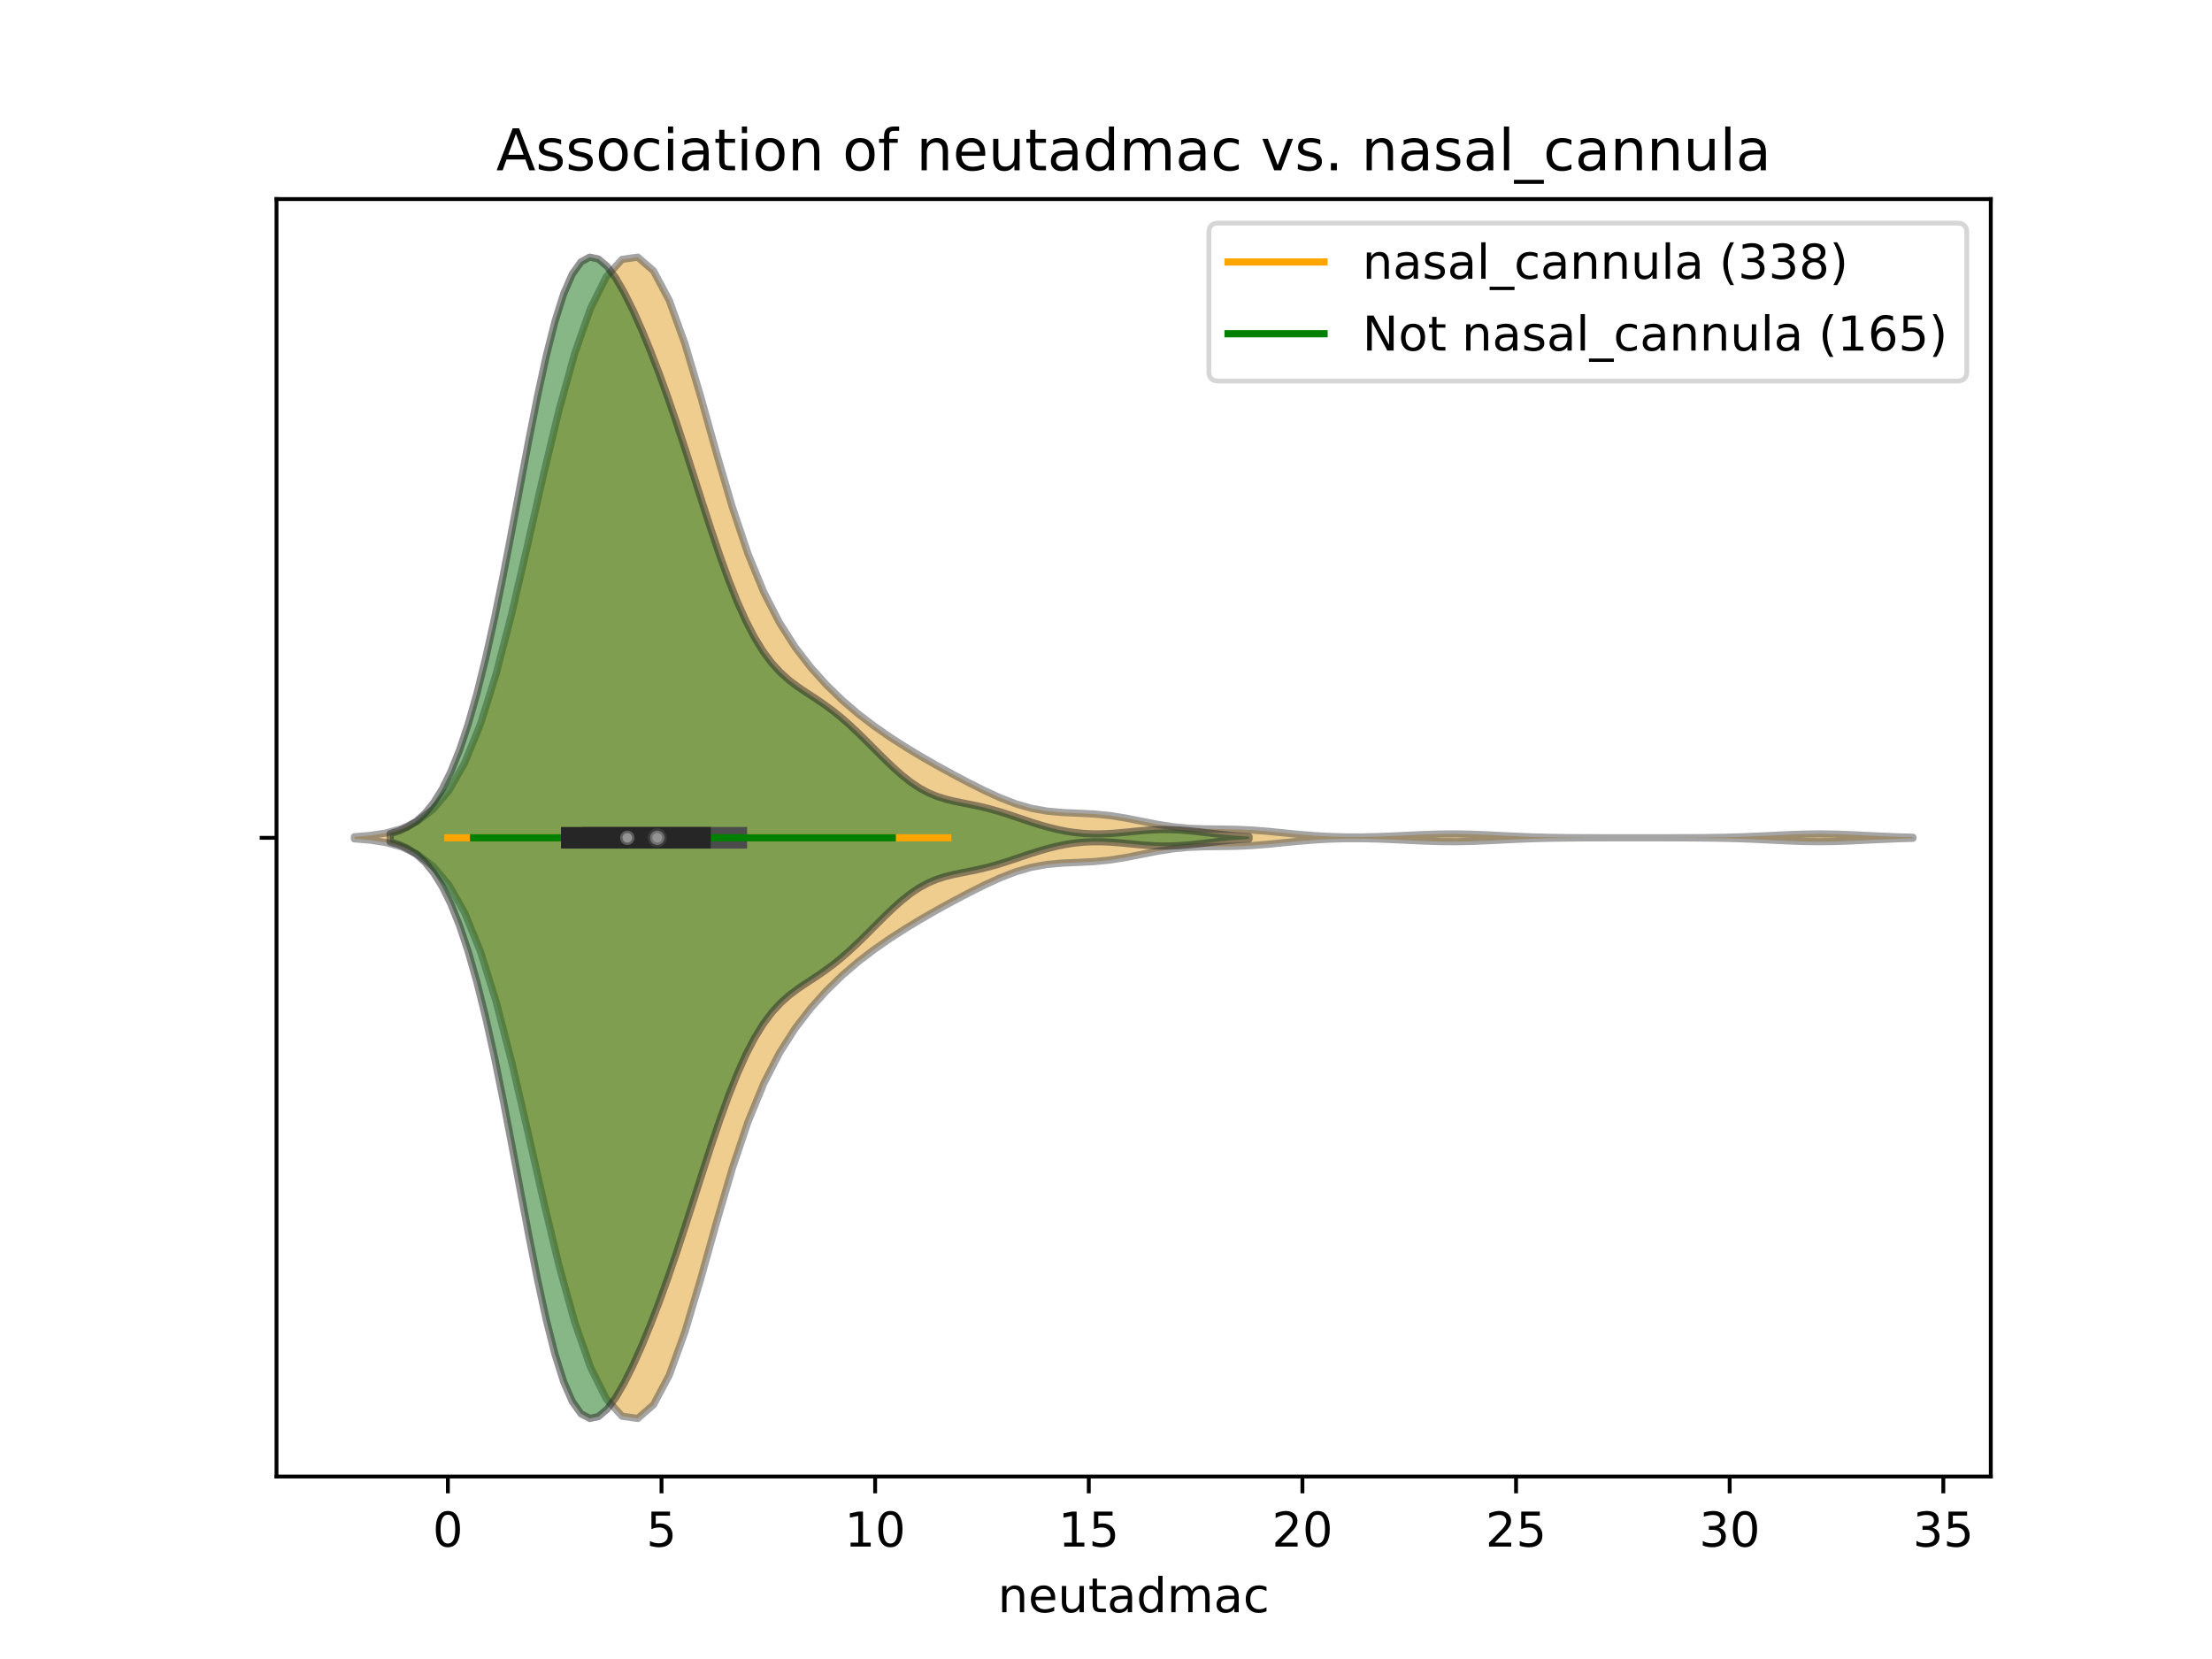 <?xml version="1.0" encoding="utf-8" standalone="no"?>
<!DOCTYPE svg PUBLIC "-//W3C//DTD SVG 1.1//EN"
  "http://www.w3.org/Graphics/SVG/1.1/DTD/svg11.dtd">
<!-- Created with matplotlib (https://matplotlib.org/) -->
<svg height="345.6pt" version="1.1" viewBox="0 0 460.8 345.6" width="460.8pt" xmlns="http://www.w3.org/2000/svg" xmlns:xlink="http://www.w3.org/1999/xlink">
 <defs>
  <style type="text/css">
*{stroke-linecap:butt;stroke-linejoin:round;}
  </style>
 </defs>
 <g id="figure_1">
  <g id="patch_1">
   <path d="M 0 345.6 
L 460.8 345.6 
L 460.8 0 
L 0 0 
z
" style="fill:#ffffff;"/>
  </g>
  <g id="axes_1">
   <g id="patch_2">
    <path d="M 57.6 307.584 
L 414.72 307.584 
L 414.72 41.472 
L 57.6 41.472 
z
" style="fill:#ffffff;"/>
   </g>
   <g id="PolyCollection_1">
    <defs>
     <path d="M 73.833 -170.853 
L 73.833 -171.291 
L 77.112 -171.554 
L 80.391 -172.059 
L 83.671 -172.967 
L 86.95 -174.513 
L 90.229 -177.021 
L 93.509 -180.913 
L 96.788 -186.665 
L 100.067 -194.698 
L 103.347 -205.19 
L 106.626 -217.894 
L 109.905 -232.063 
L 113.185 -246.575 
L 116.464 -260.227 
L 119.743 -272.037 
L 123.023 -281.383 
L 126.302 -287.955 
L 129.581 -291.567 
L 132.861 -292.032 
L 136.14 -289.177 
L 139.42 -283.016 
L 142.699 -273.967 
L 145.978 -262.943 
L 149.258 -251.206 
L 152.537 -240.017 
L 155.816 -230.26 
L 159.096 -222.266 
L 162.375 -215.893 
L 165.654 -210.767 
L 168.934 -206.515 
L 172.213 -202.875 
L 175.492 -199.697 
L 178.772 -196.889 
L 182.051 -194.379 
L 185.33 -192.097 
L 188.61 -189.985 
L 191.889 -188.002 
L 195.168 -186.123 
L 198.448 -184.324 
L 201.727 -182.593 
L 205.006 -180.945 
L 208.286 -179.438 
L 211.565 -178.164 
L 214.844 -177.216 
L 218.124 -176.626 
L 221.403 -176.333 
L 224.682 -176.192 
L 227.962 -176.025 
L 231.241 -175.7 
L 234.52 -175.179 
L 237.8 -174.53 
L 241.079 -173.884 
L 244.358 -173.37 
L 247.638 -173.057 
L 250.917 -172.926 
L 254.196 -172.89 
L 257.476 -172.837 
L 260.755 -172.69 
L 264.034 -172.432 
L 267.314 -172.106 
L 270.593 -171.781 
L 273.872 -171.514 
L 277.152 -171.336 
L 280.431 -171.25 
L 283.71 -171.249 
L 286.99 -171.321 
L 290.269 -171.449 
L 293.548 -171.608 
L 296.828 -171.759 
L 300.107 -171.861 
L 303.386 -171.881 
L 306.666 -171.812 
L 309.945 -171.677 
L 313.224 -171.513 
L 316.504 -171.359 
L 319.783 -171.239 
L 323.062 -171.159 
L 326.342 -171.112 
L 329.621 -171.089 
L 332.9 -171.078 
L 336.18 -171.074 
L 339.459 -171.073 
L 342.739 -171.073 
L 346.018 -171.075 
L 349.297 -171.08 
L 352.577 -171.092 
L 355.856 -171.12 
L 359.135 -171.173 
L 362.415 -171.262 
L 365.694 -171.391 
L 368.973 -171.549 
L 372.253 -171.71 
L 375.532 -171.834 
L 378.811 -171.884 
L 382.091 -171.845 
L 385.37 -171.729 
L 388.649 -171.57 
L 391.929 -171.409 
L 395.208 -171.276 
L 398.487 -171.182 
L 398.487 -170.962 
L 398.487 -170.962 
L 395.208 -170.868 
L 391.929 -170.735 
L 388.649 -170.574 
L 385.37 -170.415 
L 382.091 -170.299 
L 378.811 -170.26 
L 375.532 -170.31 
L 372.253 -170.434 
L 368.973 -170.595 
L 365.694 -170.753 
L 362.415 -170.882 
L 359.135 -170.971 
L 355.856 -171.024 
L 352.577 -171.052 
L 349.297 -171.064 
L 346.018 -171.069 
L 342.739 -171.071 
L 339.459 -171.071 
L 336.18 -171.07 
L 332.9 -171.066 
L 329.621 -171.055 
L 326.342 -171.032 
L 323.062 -170.985 
L 319.783 -170.905 
L 316.504 -170.785 
L 313.224 -170.631 
L 309.945 -170.467 
L 306.666 -170.332 
L 303.386 -170.263 
L 300.107 -170.283 
L 296.828 -170.385 
L 293.548 -170.536 
L 290.269 -170.695 
L 286.99 -170.823 
L 283.71 -170.895 
L 280.431 -170.894 
L 277.152 -170.808 
L 273.872 -170.63 
L 270.593 -170.363 
L 267.314 -170.038 
L 264.034 -169.712 
L 260.755 -169.454 
L 257.476 -169.307 
L 254.196 -169.254 
L 250.917 -169.218 
L 247.638 -169.087 
L 244.358 -168.774 
L 241.079 -168.26 
L 237.8 -167.614 
L 234.52 -166.965 
L 231.241 -166.444 
L 227.962 -166.119 
L 224.682 -165.952 
L 221.403 -165.811 
L 218.124 -165.518 
L 214.844 -164.928 
L 211.565 -163.98 
L 208.286 -162.706 
L 205.006 -161.199 
L 201.727 -159.551 
L 198.448 -157.82 
L 195.168 -156.021 
L 191.889 -154.142 
L 188.61 -152.159 
L 185.33 -150.047 
L 182.051 -147.765 
L 178.772 -145.255 
L 175.492 -142.447 
L 172.213 -139.269 
L 168.934 -135.629 
L 165.654 -131.377 
L 162.375 -126.251 
L 159.096 -119.878 
L 155.816 -111.884 
L 152.537 -102.127 
L 149.258 -90.938 
L 145.978 -79.201 
L 142.699 -68.177 
L 139.42 -59.128 
L 136.14 -52.967 
L 132.861 -50.112 
L 129.581 -50.577 
L 126.302 -54.189 
L 123.023 -60.761 
L 119.743 -70.107 
L 116.464 -81.917 
L 113.185 -95.569 
L 109.905 -110.081 
L 106.626 -124.25 
L 103.347 -136.954 
L 100.067 -147.446 
L 96.788 -155.479 
L 93.509 -161.231 
L 90.229 -165.123 
L 86.95 -167.631 
L 83.671 -169.177 
L 80.391 -170.085 
L 77.112 -170.59 
L 73.833 -170.853 
z
" id="m01f3cdb42c" style="stroke:#4c4c4c;stroke-opacity:0.5;stroke-width:1.5;"/>
    </defs>
    <g clip-path="url(#pe7ce9e2045)">
     <use style="fill:#df9c20;fill-opacity:0.5;stroke:#4c4c4c;stroke-opacity:0.5;stroke-width:1.5;" x="0" xlink:href="#m01f3cdb42c" y="345.6"/>
    </g>
   </g>
   <g id="PolyCollection_2">
    <defs>
     <path d="M 81.273 -170.205 
L 81.273 -171.939 
L 83.08 -172.487 
L 84.888 -173.305 
L 86.695 -174.482 
L 88.503 -176.12 
L 90.31 -178.325 
L 92.117 -181.203 
L 93.925 -184.852 
L 95.732 -189.355 
L 97.54 -194.772 
L 99.347 -201.127 
L 101.154 -208.408 
L 102.962 -216.548 
L 104.769 -225.416 
L 106.577 -234.813 
L 108.384 -244.469 
L 110.191 -254.05 
L 111.999 -263.187 
L 113.806 -271.502 
L 115.614 -278.655 
L 117.421 -284.382 
L 119.228 -288.525 
L 121.036 -291.048 
L 122.843 -292.032 
L 124.651 -291.648 
L 126.458 -290.121 
L 128.265 -287.692 
L 130.073 -284.576 
L 131.88 -280.944 
L 133.688 -276.908 
L 135.495 -272.529 
L 137.303 -267.835 
L 139.11 -262.842 
L 140.917 -257.573 
L 142.725 -252.081 
L 144.532 -246.445 
L 146.34 -240.777 
L 148.147 -235.204 
L 149.954 -229.859 
L 151.762 -224.863 
L 153.569 -220.315 
L 155.377 -216.283 
L 157.184 -212.801 
L 158.991 -209.87 
L 160.799 -207.453 
L 162.606 -205.485 
L 164.414 -203.874 
L 166.221 -202.515 
L 168.028 -201.297 
L 169.836 -200.116 
L 171.643 -198.89 
L 173.451 -197.563 
L 175.258 -196.107 
L 177.065 -194.521 
L 178.873 -192.821 
L 180.68 -191.042 
L 182.488 -189.227 
L 184.295 -187.427 
L 186.102 -185.698 
L 187.91 -184.096 
L 189.717 -182.67 
L 191.525 -181.459 
L 193.332 -180.478 
L 195.139 -179.717 
L 196.947 -179.142 
L 198.754 -178.7 
L 200.562 -178.33 
L 202.369 -177.975 
L 204.176 -177.59 
L 205.984 -177.148 
L 207.791 -176.643 
L 209.599 -176.082 
L 211.406 -175.484 
L 213.213 -174.874 
L 215.021 -174.277 
L 216.828 -173.714 
L 218.636 -173.205 
L 220.443 -172.767 
L 222.25 -172.411 
L 224.058 -172.144 
L 225.865 -171.97 
L 227.673 -171.887 
L 229.48 -171.891 
L 231.288 -171.969 
L 233.095 -172.104 
L 234.902 -172.274 
L 236.71 -172.453 
L 238.517 -172.614 
L 240.325 -172.734 
L 242.132 -172.794 
L 243.939 -172.783 
L 245.747 -172.701 
L 247.554 -172.558 
L 249.362 -172.371 
L 251.169 -172.159 
L 252.976 -171.943 
L 254.784 -171.741 
L 256.591 -171.563 
L 258.399 -171.418 
L 260.206 -171.305 
L 260.206 -170.839 
L 260.206 -170.839 
L 258.399 -170.726 
L 256.591 -170.581 
L 254.784 -170.403 
L 252.976 -170.201 
L 251.169 -169.985 
L 249.362 -169.773 
L 247.554 -169.586 
L 245.747 -169.443 
L 243.939 -169.361 
L 242.132 -169.35 
L 240.325 -169.41 
L 238.517 -169.53 
L 236.71 -169.691 
L 234.902 -169.87 
L 233.095 -170.04 
L 231.288 -170.175 
L 229.48 -170.253 
L 227.673 -170.257 
L 225.865 -170.174 
L 224.058 -170 
L 222.25 -169.733 
L 220.443 -169.377 
L 218.636 -168.939 
L 216.828 -168.43 
L 215.021 -167.867 
L 213.213 -167.27 
L 211.406 -166.66 
L 209.599 -166.062 
L 207.791 -165.501 
L 205.984 -164.996 
L 204.176 -164.554 
L 202.369 -164.169 
L 200.562 -163.814 
L 198.754 -163.444 
L 196.947 -163.002 
L 195.139 -162.427 
L 193.332 -161.666 
L 191.525 -160.685 
L 189.717 -159.474 
L 187.91 -158.048 
L 186.102 -156.446 
L 184.295 -154.717 
L 182.488 -152.917 
L 180.68 -151.102 
L 178.873 -149.323 
L 177.065 -147.623 
L 175.258 -146.037 
L 173.451 -144.581 
L 171.643 -143.254 
L 169.836 -142.028 
L 168.028 -140.847 
L 166.221 -139.629 
L 164.414 -138.27 
L 162.606 -136.659 
L 160.799 -134.691 
L 158.991 -132.274 
L 157.184 -129.343 
L 155.377 -125.861 
L 153.569 -121.829 
L 151.762 -117.281 
L 149.954 -112.285 
L 148.147 -106.94 
L 146.34 -101.367 
L 144.532 -95.699 
L 142.725 -90.063 
L 140.917 -84.571 
L 139.11 -79.302 
L 137.303 -74.309 
L 135.495 -69.615 
L 133.688 -65.236 
L 131.88 -61.2 
L 130.073 -57.568 
L 128.265 -54.452 
L 126.458 -52.023 
L 124.651 -50.496 
L 122.843 -50.112 
L 121.036 -51.096 
L 119.228 -53.619 
L 117.421 -57.762 
L 115.614 -63.489 
L 113.806 -70.642 
L 111.999 -78.957 
L 110.191 -88.094 
L 108.384 -97.675 
L 106.577 -107.331 
L 104.769 -116.728 
L 102.962 -125.596 
L 101.154 -133.736 
L 99.347 -141.017 
L 97.54 -147.372 
L 95.732 -152.789 
L 93.925 -157.292 
L 92.117 -160.941 
L 90.31 -163.819 
L 88.503 -166.024 
L 86.695 -167.662 
L 84.888 -168.839 
L 83.08 -169.657 
L 81.273 -170.205 
z
" id="m63a5bc66ec" style="stroke:#262626;stroke-opacity:0.5;stroke-width:1.5;"/>
    </defs>
    <g clip-path="url(#pe7ce9e2045)">
     <use style="fill:#107010;fill-opacity:0.5;stroke:#262626;stroke-opacity:0.5;stroke-width:1.5;" x="0" xlink:href="#m63a5bc66ec" y="345.6"/>
    </g>
   </g>
   <g id="matplotlib.axis_1">
    <g id="xtick_1">
     <g id="line2d_1">
      <defs>
       <path d="M 0 0 
L 0 3.5 
" id="m0547a0e1ab" style="stroke:#000000;stroke-width:0.8;"/>
      </defs>
      <g>
       <use style="stroke:#000000;stroke-width:0.8;" x="93.303" xlink:href="#m0547a0e1ab" y="307.584"/>
      </g>
     </g>
     <g id="text_1">
      <!-- 0 -->
      <defs>
       <path d="M 31.781 66.406 
Q 24.172 66.406 20.328 58.906 
Q 16.5 51.422 16.5 36.375 
Q 16.5 21.391 20.328 13.891 
Q 24.172 6.391 31.781 6.391 
Q 39.453 6.391 43.281 13.891 
Q 47.125 21.391 47.125 36.375 
Q 47.125 51.422 43.281 58.906 
Q 39.453 66.406 31.781 66.406 
z
M 31.781 74.219 
Q 44.047 74.219 50.516 64.516 
Q 56.984 54.828 56.984 36.375 
Q 56.984 17.969 50.516 8.266 
Q 44.047 -1.422 31.781 -1.422 
Q 19.531 -1.422 13.062 8.266 
Q 6.594 17.969 6.594 36.375 
Q 6.594 54.828 13.062 64.516 
Q 19.531 74.219 31.781 74.219 
z
" id="DejaVuSans-48"/>
      </defs>
      <g transform="translate(90.122 322.182)scale(0.1 -0.1)">
       <use xlink:href="#DejaVuSans-48"/>
      </g>
     </g>
    </g>
    <g id="xtick_2">
     <g id="line2d_2">
      <g>
       <use style="stroke:#000000;stroke-width:0.8;" x="137.807" xlink:href="#m0547a0e1ab" y="307.584"/>
      </g>
     </g>
     <g id="text_2">
      <!-- 5 -->
      <defs>
       <path d="M 10.797 72.906 
L 49.516 72.906 
L 49.516 64.594 
L 19.828 64.594 
L 19.828 46.734 
Q 21.969 47.469 24.109 47.828 
Q 26.266 48.188 28.422 48.188 
Q 40.625 48.188 47.75 41.5 
Q 54.891 34.812 54.891 23.391 
Q 54.891 11.625 47.562 5.094 
Q 40.234 -1.422 26.906 -1.422 
Q 22.312 -1.422 17.547 -0.641 
Q 12.797 0.141 7.719 1.703 
L 7.719 11.625 
Q 12.109 9.234 16.797 8.062 
Q 21.484 6.891 26.703 6.891 
Q 35.156 6.891 40.078 11.328 
Q 45.016 15.766 45.016 23.391 
Q 45.016 31 40.078 35.438 
Q 35.156 39.891 26.703 39.891 
Q 22.75 39.891 18.812 39.016 
Q 14.891 38.141 10.797 36.281 
z
" id="DejaVuSans-53"/>
      </defs>
      <g transform="translate(134.625 322.182)scale(0.1 -0.1)">
       <use xlink:href="#DejaVuSans-53"/>
      </g>
     </g>
    </g>
    <g id="xtick_3">
     <g id="line2d_3">
      <g>
       <use style="stroke:#000000;stroke-width:0.8;" x="182.31" xlink:href="#m0547a0e1ab" y="307.584"/>
      </g>
     </g>
     <g id="text_3">
      <!-- 10 -->
      <defs>
       <path d="M 12.406 8.297 
L 28.516 8.297 
L 28.516 63.922 
L 10.984 60.406 
L 10.984 69.391 
L 28.422 72.906 
L 38.281 72.906 
L 38.281 8.297 
L 54.391 8.297 
L 54.391 0 
L 12.406 0 
z
" id="DejaVuSans-49"/>
      </defs>
      <g transform="translate(175.948 322.182)scale(0.1 -0.1)">
       <use xlink:href="#DejaVuSans-49"/>
       <use x="63.623" xlink:href="#DejaVuSans-48"/>
      </g>
     </g>
    </g>
    <g id="xtick_4">
     <g id="line2d_4">
      <g>
       <use style="stroke:#000000;stroke-width:0.8;" x="226.814" xlink:href="#m0547a0e1ab" y="307.584"/>
      </g>
     </g>
     <g id="text_4">
      <!-- 15 -->
      <g transform="translate(220.452 322.182)scale(0.1 -0.1)">
       <use xlink:href="#DejaVuSans-49"/>
       <use x="63.623" xlink:href="#DejaVuSans-53"/>
      </g>
     </g>
    </g>
    <g id="xtick_5">
     <g id="line2d_5">
      <g>
       <use style="stroke:#000000;stroke-width:0.8;" x="271.318" xlink:href="#m0547a0e1ab" y="307.584"/>
      </g>
     </g>
     <g id="text_5">
      <!-- 20 -->
      <defs>
       <path d="M 19.188 8.297 
L 53.609 8.297 
L 53.609 0 
L 7.328 0 
L 7.328 8.297 
Q 12.938 14.109 22.625 23.891 
Q 32.328 33.688 34.812 36.531 
Q 39.547 41.844 41.422 45.531 
Q 43.312 49.219 43.312 52.781 
Q 43.312 58.594 39.234 62.25 
Q 35.156 65.922 28.609 65.922 
Q 23.969 65.922 18.812 64.312 
Q 13.672 62.703 7.812 59.422 
L 7.812 69.391 
Q 13.766 71.781 18.938 73 
Q 24.125 74.219 28.422 74.219 
Q 39.75 74.219 46.484 68.547 
Q 53.219 62.891 53.219 53.422 
Q 53.219 48.922 51.531 44.891 
Q 49.859 40.875 45.406 35.406 
Q 44.188 33.984 37.641 27.219 
Q 31.109 20.453 19.188 8.297 
z
" id="DejaVuSans-50"/>
      </defs>
      <g transform="translate(264.955 322.182)scale(0.1 -0.1)">
       <use xlink:href="#DejaVuSans-50"/>
       <use x="63.623" xlink:href="#DejaVuSans-48"/>
      </g>
     </g>
    </g>
    <g id="xtick_6">
     <g id="line2d_6">
      <g>
       <use style="stroke:#000000;stroke-width:0.8;" x="315.822" xlink:href="#m0547a0e1ab" y="307.584"/>
      </g>
     </g>
     <g id="text_6">
      <!-- 25 -->
      <g transform="translate(309.459 322.182)scale(0.1 -0.1)">
       <use xlink:href="#DejaVuSans-50"/>
       <use x="63.623" xlink:href="#DejaVuSans-53"/>
      </g>
     </g>
    </g>
    <g id="xtick_7">
     <g id="line2d_7">
      <g>
       <use style="stroke:#000000;stroke-width:0.8;" x="360.325" xlink:href="#m0547a0e1ab" y="307.584"/>
      </g>
     </g>
     <g id="text_7">
      <!-- 30 -->
      <defs>
       <path d="M 40.578 39.312 
Q 47.656 37.797 51.625 33 
Q 55.609 28.219 55.609 21.188 
Q 55.609 10.406 48.188 4.484 
Q 40.766 -1.422 27.094 -1.422 
Q 22.516 -1.422 17.656 -0.516 
Q 12.797 0.391 7.625 2.203 
L 7.625 11.719 
Q 11.719 9.328 16.594 8.109 
Q 21.484 6.891 26.812 6.891 
Q 36.078 6.891 40.938 10.547 
Q 45.797 14.203 45.797 21.188 
Q 45.797 27.641 41.281 31.266 
Q 36.766 34.906 28.719 34.906 
L 20.219 34.906 
L 20.219 43.016 
L 29.109 43.016 
Q 36.375 43.016 40.234 45.922 
Q 44.094 48.828 44.094 54.297 
Q 44.094 59.906 40.109 62.906 
Q 36.141 65.922 28.719 65.922 
Q 24.656 65.922 20.016 65.031 
Q 15.375 64.156 9.812 62.312 
L 9.812 71.094 
Q 15.438 72.656 20.344 73.438 
Q 25.25 74.219 29.594 74.219 
Q 40.828 74.219 47.359 69.109 
Q 53.906 64.016 53.906 55.328 
Q 53.906 49.266 50.438 45.094 
Q 46.969 40.922 40.578 39.312 
z
" id="DejaVuSans-51"/>
      </defs>
      <g transform="translate(353.963 322.182)scale(0.1 -0.1)">
       <use xlink:href="#DejaVuSans-51"/>
       <use x="63.623" xlink:href="#DejaVuSans-48"/>
      </g>
     </g>
    </g>
    <g id="xtick_8">
     <g id="line2d_8">
      <g>
       <use style="stroke:#000000;stroke-width:0.8;" x="404.829" xlink:href="#m0547a0e1ab" y="307.584"/>
      </g>
     </g>
     <g id="text_8">
      <!-- 35 -->
      <g transform="translate(398.467 322.182)scale(0.1 -0.1)">
       <use xlink:href="#DejaVuSans-51"/>
       <use x="63.623" xlink:href="#DejaVuSans-53"/>
      </g>
     </g>
    </g>
    <g id="text_9">
     <!-- neutadmac -->
     <defs>
      <path d="M 54.891 33.016 
L 54.891 0 
L 45.906 0 
L 45.906 32.719 
Q 45.906 40.484 42.875 44.328 
Q 39.844 48.188 33.797 48.188 
Q 26.516 48.188 22.312 43.547 
Q 18.109 38.922 18.109 30.906 
L 18.109 0 
L 9.078 0 
L 9.078 54.688 
L 18.109 54.688 
L 18.109 46.188 
Q 21.344 51.125 25.703 53.562 
Q 30.078 56 35.797 56 
Q 45.219 56 50.047 50.172 
Q 54.891 44.344 54.891 33.016 
z
" id="DejaVuSans-110"/>
      <path d="M 56.203 29.594 
L 56.203 25.203 
L 14.891 25.203 
Q 15.484 15.922 20.484 11.062 
Q 25.484 6.203 34.422 6.203 
Q 39.594 6.203 44.453 7.469 
Q 49.312 8.734 54.109 11.281 
L 54.109 2.781 
Q 49.266 0.734 44.188 -0.344 
Q 39.109 -1.422 33.891 -1.422 
Q 20.797 -1.422 13.156 6.188 
Q 5.516 13.812 5.516 26.812 
Q 5.516 40.234 12.766 48.109 
Q 20.016 56 32.328 56 
Q 43.359 56 49.781 48.891 
Q 56.203 41.797 56.203 29.594 
z
M 47.219 32.234 
Q 47.125 39.594 43.094 43.984 
Q 39.062 48.391 32.422 48.391 
Q 24.906 48.391 20.391 44.141 
Q 15.875 39.891 15.188 32.172 
z
" id="DejaVuSans-101"/>
      <path d="M 8.5 21.578 
L 8.5 54.688 
L 17.484 54.688 
L 17.484 21.922 
Q 17.484 14.156 20.5 10.266 
Q 23.531 6.391 29.594 6.391 
Q 36.859 6.391 41.078 11.031 
Q 45.312 15.672 45.312 23.688 
L 45.312 54.688 
L 54.297 54.688 
L 54.297 0 
L 45.312 0 
L 45.312 8.406 
Q 42.047 3.422 37.719 1 
Q 33.406 -1.422 27.688 -1.422 
Q 18.266 -1.422 13.375 4.438 
Q 8.5 10.297 8.5 21.578 
z
M 31.109 56 
z
" id="DejaVuSans-117"/>
      <path d="M 18.312 70.219 
L 18.312 54.688 
L 36.812 54.688 
L 36.812 47.703 
L 18.312 47.703 
L 18.312 18.016 
Q 18.312 11.328 20.141 9.422 
Q 21.969 7.516 27.594 7.516 
L 36.812 7.516 
L 36.812 0 
L 27.594 0 
Q 17.188 0 13.234 3.875 
Q 9.281 7.766 9.281 18.016 
L 9.281 47.703 
L 2.688 47.703 
L 2.688 54.688 
L 9.281 54.688 
L 9.281 70.219 
z
" id="DejaVuSans-116"/>
      <path d="M 34.281 27.484 
Q 23.391 27.484 19.188 25 
Q 14.984 22.516 14.984 16.5 
Q 14.984 11.719 18.141 8.906 
Q 21.297 6.109 26.703 6.109 
Q 34.188 6.109 38.703 11.406 
Q 43.219 16.703 43.219 25.484 
L 43.219 27.484 
z
M 52.203 31.203 
L 52.203 0 
L 43.219 0 
L 43.219 8.297 
Q 40.141 3.328 35.547 0.953 
Q 30.953 -1.422 24.312 -1.422 
Q 15.922 -1.422 10.953 3.297 
Q 6 8.016 6 15.922 
Q 6 25.141 12.172 29.828 
Q 18.359 34.516 30.609 34.516 
L 43.219 34.516 
L 43.219 35.406 
Q 43.219 41.609 39.141 45 
Q 35.062 48.391 27.688 48.391 
Q 23 48.391 18.547 47.266 
Q 14.109 46.141 10.016 43.891 
L 10.016 52.203 
Q 14.938 54.109 19.578 55.047 
Q 24.219 56 28.609 56 
Q 40.484 56 46.344 49.844 
Q 52.203 43.703 52.203 31.203 
z
" id="DejaVuSans-97"/>
      <path d="M 45.406 46.391 
L 45.406 75.984 
L 54.391 75.984 
L 54.391 0 
L 45.406 0 
L 45.406 8.203 
Q 42.578 3.328 38.25 0.953 
Q 33.938 -1.422 27.875 -1.422 
Q 17.969 -1.422 11.734 6.484 
Q 5.516 14.406 5.516 27.297 
Q 5.516 40.188 11.734 48.094 
Q 17.969 56 27.875 56 
Q 33.938 56 38.25 53.625 
Q 42.578 51.266 45.406 46.391 
z
M 14.797 27.297 
Q 14.797 17.391 18.875 11.75 
Q 22.953 6.109 30.078 6.109 
Q 37.203 6.109 41.297 11.75 
Q 45.406 17.391 45.406 27.297 
Q 45.406 37.203 41.297 42.844 
Q 37.203 48.484 30.078 48.484 
Q 22.953 48.484 18.875 42.844 
Q 14.797 37.203 14.797 27.297 
z
" id="DejaVuSans-100"/>
      <path d="M 52 44.188 
Q 55.375 50.25 60.062 53.125 
Q 64.75 56 71.094 56 
Q 79.641 56 84.281 50.016 
Q 88.922 44.047 88.922 33.016 
L 88.922 0 
L 79.891 0 
L 79.891 32.719 
Q 79.891 40.578 77.094 44.375 
Q 74.312 48.188 68.609 48.188 
Q 61.625 48.188 57.562 43.547 
Q 53.516 38.922 53.516 30.906 
L 53.516 0 
L 44.484 0 
L 44.484 32.719 
Q 44.484 40.625 41.703 44.406 
Q 38.922 48.188 33.109 48.188 
Q 26.219 48.188 22.156 43.531 
Q 18.109 38.875 18.109 30.906 
L 18.109 0 
L 9.078 0 
L 9.078 54.688 
L 18.109 54.688 
L 18.109 46.188 
Q 21.188 51.219 25.484 53.609 
Q 29.781 56 35.688 56 
Q 41.656 56 45.828 52.969 
Q 50 49.953 52 44.188 
z
" id="DejaVuSans-109"/>
      <path d="M 48.781 52.594 
L 48.781 44.188 
Q 44.969 46.297 41.141 47.344 
Q 37.312 48.391 33.406 48.391 
Q 24.656 48.391 19.812 42.844 
Q 14.984 37.312 14.984 27.297 
Q 14.984 17.281 19.812 11.734 
Q 24.656 6.203 33.406 6.203 
Q 37.312 6.203 41.141 7.25 
Q 44.969 8.297 48.781 10.406 
L 48.781 2.094 
Q 45.016 0.344 40.984 -0.531 
Q 36.969 -1.422 32.422 -1.422 
Q 20.062 -1.422 12.781 6.344 
Q 5.516 14.109 5.516 27.297 
Q 5.516 40.672 12.859 48.328 
Q 20.219 56 33.016 56 
Q 37.156 56 41.109 55.141 
Q 45.062 54.297 48.781 52.594 
z
" id="DejaVuSans-99"/>
     </defs>
     <g transform="translate(207.864 335.861)scale(0.1 -0.1)">
      <use xlink:href="#DejaVuSans-110"/>
      <use x="63.379" xlink:href="#DejaVuSans-101"/>
      <use x="124.902" xlink:href="#DejaVuSans-117"/>
      <use x="188.281" xlink:href="#DejaVuSans-116"/>
      <use x="227.49" xlink:href="#DejaVuSans-97"/>
      <use x="288.77" xlink:href="#DejaVuSans-100"/>
      <use x="352.246" xlink:href="#DejaVuSans-109"/>
      <use x="449.658" xlink:href="#DejaVuSans-97"/>
      <use x="510.938" xlink:href="#DejaVuSans-99"/>
     </g>
    </g>
   </g>
   <g id="matplotlib.axis_2">
    <g id="ytick_1">
     <g id="line2d_9">
      <defs>
       <path d="M 0 0 
L -3.5 0 
" id="m586706ac0b" style="stroke:#000000;stroke-width:0.8;"/>
      </defs>
      <g>
       <use style="stroke:#000000;stroke-width:0.8;" x="57.6" xlink:href="#m586706ac0b" y="174.528"/>
      </g>
     </g>
    </g>
   </g>
   <g id="line2d_10">
    <path clip-path="url(#pe7ce9e2045)" d="M 93.303 174.528 
L 197.442 174.528 
" style="fill:none;stroke:#ffa500;stroke-linecap:square;stroke-width:1.5;"/>
   </g>
   <g id="line2d_11">
    <path clip-path="url(#pe7ce9e2045)" d="M 123.566 174.528 
L 153.383 174.528 
" style="fill:none;stroke:#4c4c4c;stroke-linecap:square;stroke-width:4.5;"/>
   </g>
   <g id="line2d_12">
    <path clip-path="url(#pe7ce9e2045)" d="M 98.643 174.528 
L 185.871 174.528 
" style="fill:none;stroke:#008000;stroke-linecap:square;stroke-width:1.5;"/>
   </g>
   <g id="line2d_13">
    <path clip-path="url(#pe7ce9e2045)" d="M 119.115 174.528 
L 145.817 174.528 
" style="fill:none;stroke:#262626;stroke-linecap:square;stroke-width:4.5;"/>
   </g>
   <g id="patch_3">
    <path d="M 57.6 307.584 
L 57.6 41.472 
" style="fill:none;stroke:#000000;stroke-linecap:square;stroke-linejoin:miter;stroke-width:0.8;"/>
   </g>
   <g id="patch_4">
    <path d="M 414.72 307.584 
L 414.72 41.472 
" style="fill:none;stroke:#000000;stroke-linecap:square;stroke-linejoin:miter;stroke-width:0.8;"/>
   </g>
   <g id="patch_5">
    <path d="M 57.6 307.584 
L 414.72 307.584 
" style="fill:none;stroke:#000000;stroke-linecap:square;stroke-linejoin:miter;stroke-width:0.8;"/>
   </g>
   <g id="patch_6">
    <path d="M 57.6 41.472 
L 414.72 41.472 
" style="fill:none;stroke:#000000;stroke-linecap:square;stroke-linejoin:miter;stroke-width:0.8;"/>
   </g>
   <g id="PathCollection_1">
    <defs>
     <path d="M 0 1.5 
C 0.398 1.5 0.779 1.342 1.061 1.061 
C 1.342 0.779 1.5 0.398 1.5 0 
C 1.5 -0.398 1.342 -0.779 1.061 -1.061 
C 0.779 -1.342 0.398 -1.5 0 -1.5 
C -0.398 -1.5 -0.779 -1.342 -1.061 -1.061 
C -1.342 -0.779 -1.5 -0.398 -1.5 0 
C -1.5 0.398 -1.342 0.779 -1.061 1.061 
C -0.779 1.342 -0.398 1.5 0 1.5 
z
" id="m8192ab78e9" style="stroke:#4c4c4c;stroke-opacity:0.5;"/>
    </defs>
    <g clip-path="url(#pe7ce9e2045)">
     <use style="fill:#ffffff;fill-opacity:0.5;stroke:#4c4c4c;stroke-opacity:0.5;" x="136.917" xlink:href="#m8192ab78e9" y="174.528"/>
    </g>
   </g>
   <g id="PathCollection_2">
    <defs>
     <path d="M 0 1.5 
C 0.398 1.5 0.779 1.342 1.061 1.061 
C 1.342 0.779 1.5 0.398 1.5 0 
C 1.5 -0.398 1.342 -0.779 1.061 -1.061 
C 0.779 -1.342 0.398 -1.5 0 -1.5 
C -0.398 -1.5 -0.779 -1.342 -1.061 -1.061 
C -1.342 -0.779 -1.5 -0.398 -1.5 0 
C -1.5 0.398 -1.342 0.779 -1.061 1.061 
C -0.779 1.342 -0.398 1.5 0 1.5 
z
" id="mea850941d1" style="stroke:#262626;stroke-opacity:0.5;"/>
    </defs>
    <g clip-path="url(#pe7ce9e2045)">
     <use style="fill:#ffffff;fill-opacity:0.5;stroke:#262626;stroke-opacity:0.5;" x="130.686" xlink:href="#mea850941d1" y="174.528"/>
    </g>
   </g>
   <g id="text_10">
    <!-- Association of neutadmac vs. nasal_cannula -->
    <defs>
     <path d="M 34.188 63.188 
L 20.797 26.906 
L 47.609 26.906 
z
M 28.609 72.906 
L 39.797 72.906 
L 67.578 0 
L 57.328 0 
L 50.688 18.703 
L 17.828 18.703 
L 11.188 0 
L 0.781 0 
z
" id="DejaVuSans-65"/>
     <path d="M 44.281 53.078 
L 44.281 44.578 
Q 40.484 46.531 36.375 47.5 
Q 32.281 48.484 27.875 48.484 
Q 21.188 48.484 17.844 46.438 
Q 14.5 44.391 14.5 40.281 
Q 14.5 37.156 16.891 35.375 
Q 19.281 33.594 26.516 31.984 
L 29.594 31.297 
Q 39.156 29.25 43.188 25.516 
Q 47.219 21.781 47.219 15.094 
Q 47.219 7.469 41.188 3.016 
Q 35.156 -1.422 24.609 -1.422 
Q 20.219 -1.422 15.453 -0.562 
Q 10.688 0.297 5.422 2 
L 5.422 11.281 
Q 10.406 8.688 15.234 7.391 
Q 20.062 6.109 24.812 6.109 
Q 31.156 6.109 34.562 8.281 
Q 37.984 10.453 37.984 14.406 
Q 37.984 18.062 35.516 20.016 
Q 33.062 21.969 24.703 23.781 
L 21.578 24.516 
Q 13.234 26.266 9.516 29.906 
Q 5.812 33.547 5.812 39.891 
Q 5.812 47.609 11.281 51.797 
Q 16.75 56 26.812 56 
Q 31.781 56 36.172 55.266 
Q 40.578 54.547 44.281 53.078 
z
" id="DejaVuSans-115"/>
     <path d="M 30.609 48.391 
Q 23.391 48.391 19.188 42.75 
Q 14.984 37.109 14.984 27.297 
Q 14.984 17.484 19.156 11.844 
Q 23.344 6.203 30.609 6.203 
Q 37.797 6.203 41.984 11.859 
Q 46.188 17.531 46.188 27.297 
Q 46.188 37.016 41.984 42.703 
Q 37.797 48.391 30.609 48.391 
z
M 30.609 56 
Q 42.328 56 49.016 48.375 
Q 55.719 40.766 55.719 27.297 
Q 55.719 13.875 49.016 6.219 
Q 42.328 -1.422 30.609 -1.422 
Q 18.844 -1.422 12.172 6.219 
Q 5.516 13.875 5.516 27.297 
Q 5.516 40.766 12.172 48.375 
Q 18.844 56 30.609 56 
z
" id="DejaVuSans-111"/>
     <path d="M 9.422 54.688 
L 18.406 54.688 
L 18.406 0 
L 9.422 0 
z
M 9.422 75.984 
L 18.406 75.984 
L 18.406 64.594 
L 9.422 64.594 
z
" id="DejaVuSans-105"/>
     <path id="DejaVuSans-32"/>
     <path d="M 37.109 75.984 
L 37.109 68.5 
L 28.516 68.5 
Q 23.688 68.5 21.797 66.547 
Q 19.922 64.594 19.922 59.516 
L 19.922 54.688 
L 34.719 54.688 
L 34.719 47.703 
L 19.922 47.703 
L 19.922 0 
L 10.891 0 
L 10.891 47.703 
L 2.297 47.703 
L 2.297 54.688 
L 10.891 54.688 
L 10.891 58.5 
Q 10.891 67.625 15.141 71.797 
Q 19.391 75.984 28.609 75.984 
z
" id="DejaVuSans-102"/>
     <path d="M 2.984 54.688 
L 12.5 54.688 
L 29.594 8.797 
L 46.688 54.688 
L 56.203 54.688 
L 35.688 0 
L 23.484 0 
z
" id="DejaVuSans-118"/>
     <path d="M 10.688 12.406 
L 21 12.406 
L 21 0 
L 10.688 0 
z
" id="DejaVuSans-46"/>
     <path d="M 9.422 75.984 
L 18.406 75.984 
L 18.406 0 
L 9.422 0 
z
" id="DejaVuSans-108"/>
     <path d="M 50.984 -16.609 
L 50.984 -23.578 
L -0.984 -23.578 
L -0.984 -16.609 
z
" id="DejaVuSans-95"/>
    </defs>
    <g transform="translate(103.372 35.472)scale(0.12 -0.12)">
     <use xlink:href="#DejaVuSans-65"/>
     <use x="68.408" xlink:href="#DejaVuSans-115"/>
     <use x="120.508" xlink:href="#DejaVuSans-115"/>
     <use x="172.607" xlink:href="#DejaVuSans-111"/>
     <use x="233.789" xlink:href="#DejaVuSans-99"/>
     <use x="288.77" xlink:href="#DejaVuSans-105"/>
     <use x="316.553" xlink:href="#DejaVuSans-97"/>
     <use x="377.832" xlink:href="#DejaVuSans-116"/>
     <use x="417.041" xlink:href="#DejaVuSans-105"/>
     <use x="444.824" xlink:href="#DejaVuSans-111"/>
     <use x="506.006" xlink:href="#DejaVuSans-110"/>
     <use x="569.385" xlink:href="#DejaVuSans-32"/>
     <use x="601.172" xlink:href="#DejaVuSans-111"/>
     <use x="662.354" xlink:href="#DejaVuSans-102"/>
     <use x="697.559" xlink:href="#DejaVuSans-32"/>
     <use x="729.346" xlink:href="#DejaVuSans-110"/>
     <use x="792.725" xlink:href="#DejaVuSans-101"/>
     <use x="854.248" xlink:href="#DejaVuSans-117"/>
     <use x="917.627" xlink:href="#DejaVuSans-116"/>
     <use x="956.836" xlink:href="#DejaVuSans-97"/>
     <use x="1018.115" xlink:href="#DejaVuSans-100"/>
     <use x="1081.592" xlink:href="#DejaVuSans-109"/>
     <use x="1179.004" xlink:href="#DejaVuSans-97"/>
     <use x="1240.283" xlink:href="#DejaVuSans-99"/>
     <use x="1295.264" xlink:href="#DejaVuSans-32"/>
     <use x="1327.051" xlink:href="#DejaVuSans-118"/>
     <use x="1386.23" xlink:href="#DejaVuSans-115"/>
     <use x="1438.33" xlink:href="#DejaVuSans-46"/>
     <use x="1470.117" xlink:href="#DejaVuSans-32"/>
     <use x="1501.904" xlink:href="#DejaVuSans-110"/>
     <use x="1565.283" xlink:href="#DejaVuSans-97"/>
     <use x="1626.562" xlink:href="#DejaVuSans-115"/>
     <use x="1678.662" xlink:href="#DejaVuSans-97"/>
     <use x="1739.941" xlink:href="#DejaVuSans-108"/>
     <use x="1767.725" xlink:href="#DejaVuSans-95"/>
     <use x="1817.725" xlink:href="#DejaVuSans-99"/>
     <use x="1872.705" xlink:href="#DejaVuSans-97"/>
     <use x="1933.984" xlink:href="#DejaVuSans-110"/>
     <use x="1997.363" xlink:href="#DejaVuSans-110"/>
     <use x="2060.742" xlink:href="#DejaVuSans-117"/>
     <use x="2124.121" xlink:href="#DejaVuSans-108"/>
     <use x="2151.904" xlink:href="#DejaVuSans-97"/>
    </g>
   </g>
   <g id="legend_1">
    <g id="patch_7">
     <path d="M 253.826 79.385 
L 407.72 79.385 
Q 409.72 79.385 409.72 77.385 
L 409.72 48.472 
Q 409.72 46.472 407.72 46.472 
L 253.826 46.472 
Q 251.826 46.472 251.826 48.472 
L 251.826 77.385 
Q 251.826 79.385 253.826 79.385 
z
" style="fill:#ffffff;opacity:0.8;stroke:#cccccc;stroke-linejoin:miter;"/>
    </g>
    <g id="line2d_14">
     <path d="M 255.826 54.57 
L 275.826 54.57 
" style="fill:none;stroke:#ffa500;stroke-linecap:square;stroke-width:1.5;"/>
    </g>
    <g id="line2d_15"/>
    <g id="text_11">
     <!-- nasal_cannula (338) -->
     <defs>
      <path d="M 31 75.875 
Q 24.469 64.656 21.281 53.656 
Q 18.109 42.672 18.109 31.391 
Q 18.109 20.125 21.312 9.062 
Q 24.516 -2 31 -13.188 
L 23.188 -13.188 
Q 15.875 -1.703 12.234 9.375 
Q 8.594 20.453 8.594 31.391 
Q 8.594 42.281 12.203 53.312 
Q 15.828 64.359 23.188 75.875 
z
" id="DejaVuSans-40"/>
      <path d="M 31.781 34.625 
Q 24.75 34.625 20.719 30.859 
Q 16.703 27.094 16.703 20.516 
Q 16.703 13.922 20.719 10.156 
Q 24.75 6.391 31.781 6.391 
Q 38.812 6.391 42.859 10.172 
Q 46.922 13.969 46.922 20.516 
Q 46.922 27.094 42.891 30.859 
Q 38.875 34.625 31.781 34.625 
z
M 21.922 38.812 
Q 15.578 40.375 12.031 44.719 
Q 8.5 49.078 8.5 55.328 
Q 8.5 64.062 14.719 69.141 
Q 20.953 74.219 31.781 74.219 
Q 42.672 74.219 48.875 69.141 
Q 55.078 64.062 55.078 55.328 
Q 55.078 49.078 51.531 44.719 
Q 48 40.375 41.703 38.812 
Q 48.828 37.156 52.797 32.312 
Q 56.781 27.484 56.781 20.516 
Q 56.781 9.906 50.312 4.234 
Q 43.844 -1.422 31.781 -1.422 
Q 19.734 -1.422 13.25 4.234 
Q 6.781 9.906 6.781 20.516 
Q 6.781 27.484 10.781 32.312 
Q 14.797 37.156 21.922 38.812 
z
M 18.312 54.391 
Q 18.312 48.734 21.844 45.562 
Q 25.391 42.391 31.781 42.391 
Q 38.141 42.391 41.719 45.562 
Q 45.312 48.734 45.312 54.391 
Q 45.312 60.062 41.719 63.234 
Q 38.141 66.406 31.781 66.406 
Q 25.391 66.406 21.844 63.234 
Q 18.312 60.062 18.312 54.391 
z
" id="DejaVuSans-56"/>
      <path d="M 8.016 75.875 
L 15.828 75.875 
Q 23.141 64.359 26.781 53.312 
Q 30.422 42.281 30.422 31.391 
Q 30.422 20.453 26.781 9.375 
Q 23.141 -1.703 15.828 -13.188 
L 8.016 -13.188 
Q 14.5 -2 17.703 9.062 
Q 20.906 20.125 20.906 31.391 
Q 20.906 42.672 17.703 53.656 
Q 14.5 64.656 8.016 75.875 
z
" id="DejaVuSans-41"/>
     </defs>
     <g transform="translate(283.826 58.07)scale(0.1 -0.1)">
      <use xlink:href="#DejaVuSans-110"/>
      <use x="63.379" xlink:href="#DejaVuSans-97"/>
      <use x="124.658" xlink:href="#DejaVuSans-115"/>
      <use x="176.758" xlink:href="#DejaVuSans-97"/>
      <use x="238.037" xlink:href="#DejaVuSans-108"/>
      <use x="265.82" xlink:href="#DejaVuSans-95"/>
      <use x="315.82" xlink:href="#DejaVuSans-99"/>
      <use x="370.801" xlink:href="#DejaVuSans-97"/>
      <use x="432.08" xlink:href="#DejaVuSans-110"/>
      <use x="495.459" xlink:href="#DejaVuSans-110"/>
      <use x="558.838" xlink:href="#DejaVuSans-117"/>
      <use x="622.217" xlink:href="#DejaVuSans-108"/>
      <use x="650" xlink:href="#DejaVuSans-97"/>
      <use x="711.279" xlink:href="#DejaVuSans-32"/>
      <use x="743.066" xlink:href="#DejaVuSans-40"/>
      <use x="782.08" xlink:href="#DejaVuSans-51"/>
      <use x="845.703" xlink:href="#DejaVuSans-51"/>
      <use x="909.326" xlink:href="#DejaVuSans-56"/>
      <use x="972.949" xlink:href="#DejaVuSans-41"/>
     </g>
    </g>
    <g id="line2d_16">
     <path d="M 255.826 69.527 
L 275.826 69.527 
" style="fill:none;stroke:#008000;stroke-linecap:square;stroke-width:1.5;"/>
    </g>
    <g id="line2d_17"/>
    <g id="text_12">
     <!-- Not nasal_cannula (165) -->
     <defs>
      <path d="M 9.812 72.906 
L 23.094 72.906 
L 55.422 11.922 
L 55.422 72.906 
L 64.984 72.906 
L 64.984 0 
L 51.703 0 
L 19.391 60.984 
L 19.391 0 
L 9.812 0 
z
" id="DejaVuSans-78"/>
      <path d="M 33.016 40.375 
Q 26.375 40.375 22.484 35.828 
Q 18.609 31.297 18.609 23.391 
Q 18.609 15.531 22.484 10.953 
Q 26.375 6.391 33.016 6.391 
Q 39.656 6.391 43.531 10.953 
Q 47.406 15.531 47.406 23.391 
Q 47.406 31.297 43.531 35.828 
Q 39.656 40.375 33.016 40.375 
z
M 52.594 71.297 
L 52.594 62.312 
Q 48.875 64.062 45.094 64.984 
Q 41.312 65.922 37.594 65.922 
Q 27.828 65.922 22.672 59.328 
Q 17.531 52.734 16.797 39.406 
Q 19.672 43.656 24.016 45.922 
Q 28.375 48.188 33.594 48.188 
Q 44.578 48.188 50.953 41.516 
Q 57.328 34.859 57.328 23.391 
Q 57.328 12.156 50.688 5.359 
Q 44.047 -1.422 33.016 -1.422 
Q 20.359 -1.422 13.672 8.266 
Q 6.984 17.969 6.984 36.375 
Q 6.984 53.656 15.188 63.938 
Q 23.391 74.219 37.203 74.219 
Q 40.922 74.219 44.703 73.484 
Q 48.484 72.75 52.594 71.297 
z
" id="DejaVuSans-54"/>
     </defs>
     <g transform="translate(283.826 73.027)scale(0.1 -0.1)">
      <use xlink:href="#DejaVuSans-78"/>
      <use x="74.805" xlink:href="#DejaVuSans-111"/>
      <use x="135.986" xlink:href="#DejaVuSans-116"/>
      <use x="175.195" xlink:href="#DejaVuSans-32"/>
      <use x="206.982" xlink:href="#DejaVuSans-110"/>
      <use x="270.361" xlink:href="#DejaVuSans-97"/>
      <use x="331.641" xlink:href="#DejaVuSans-115"/>
      <use x="383.74" xlink:href="#DejaVuSans-97"/>
      <use x="445.02" xlink:href="#DejaVuSans-108"/>
      <use x="472.803" xlink:href="#DejaVuSans-95"/>
      <use x="522.803" xlink:href="#DejaVuSans-99"/>
      <use x="577.783" xlink:href="#DejaVuSans-97"/>
      <use x="639.062" xlink:href="#DejaVuSans-110"/>
      <use x="702.441" xlink:href="#DejaVuSans-110"/>
      <use x="765.82" xlink:href="#DejaVuSans-117"/>
      <use x="829.199" xlink:href="#DejaVuSans-108"/>
      <use x="856.982" xlink:href="#DejaVuSans-97"/>
      <use x="918.262" xlink:href="#DejaVuSans-32"/>
      <use x="950.049" xlink:href="#DejaVuSans-40"/>
      <use x="989.062" xlink:href="#DejaVuSans-49"/>
      <use x="1052.686" xlink:href="#DejaVuSans-54"/>
      <use x="1116.309" xlink:href="#DejaVuSans-53"/>
      <use x="1179.932" xlink:href="#DejaVuSans-41"/>
     </g>
    </g>
   </g>
  </g>
 </g>
 <defs>
  <clipPath id="pe7ce9e2045">
   <rect height="266.112" width="357.12" x="57.6" y="41.472"/>
  </clipPath>
 </defs>
</svg>
